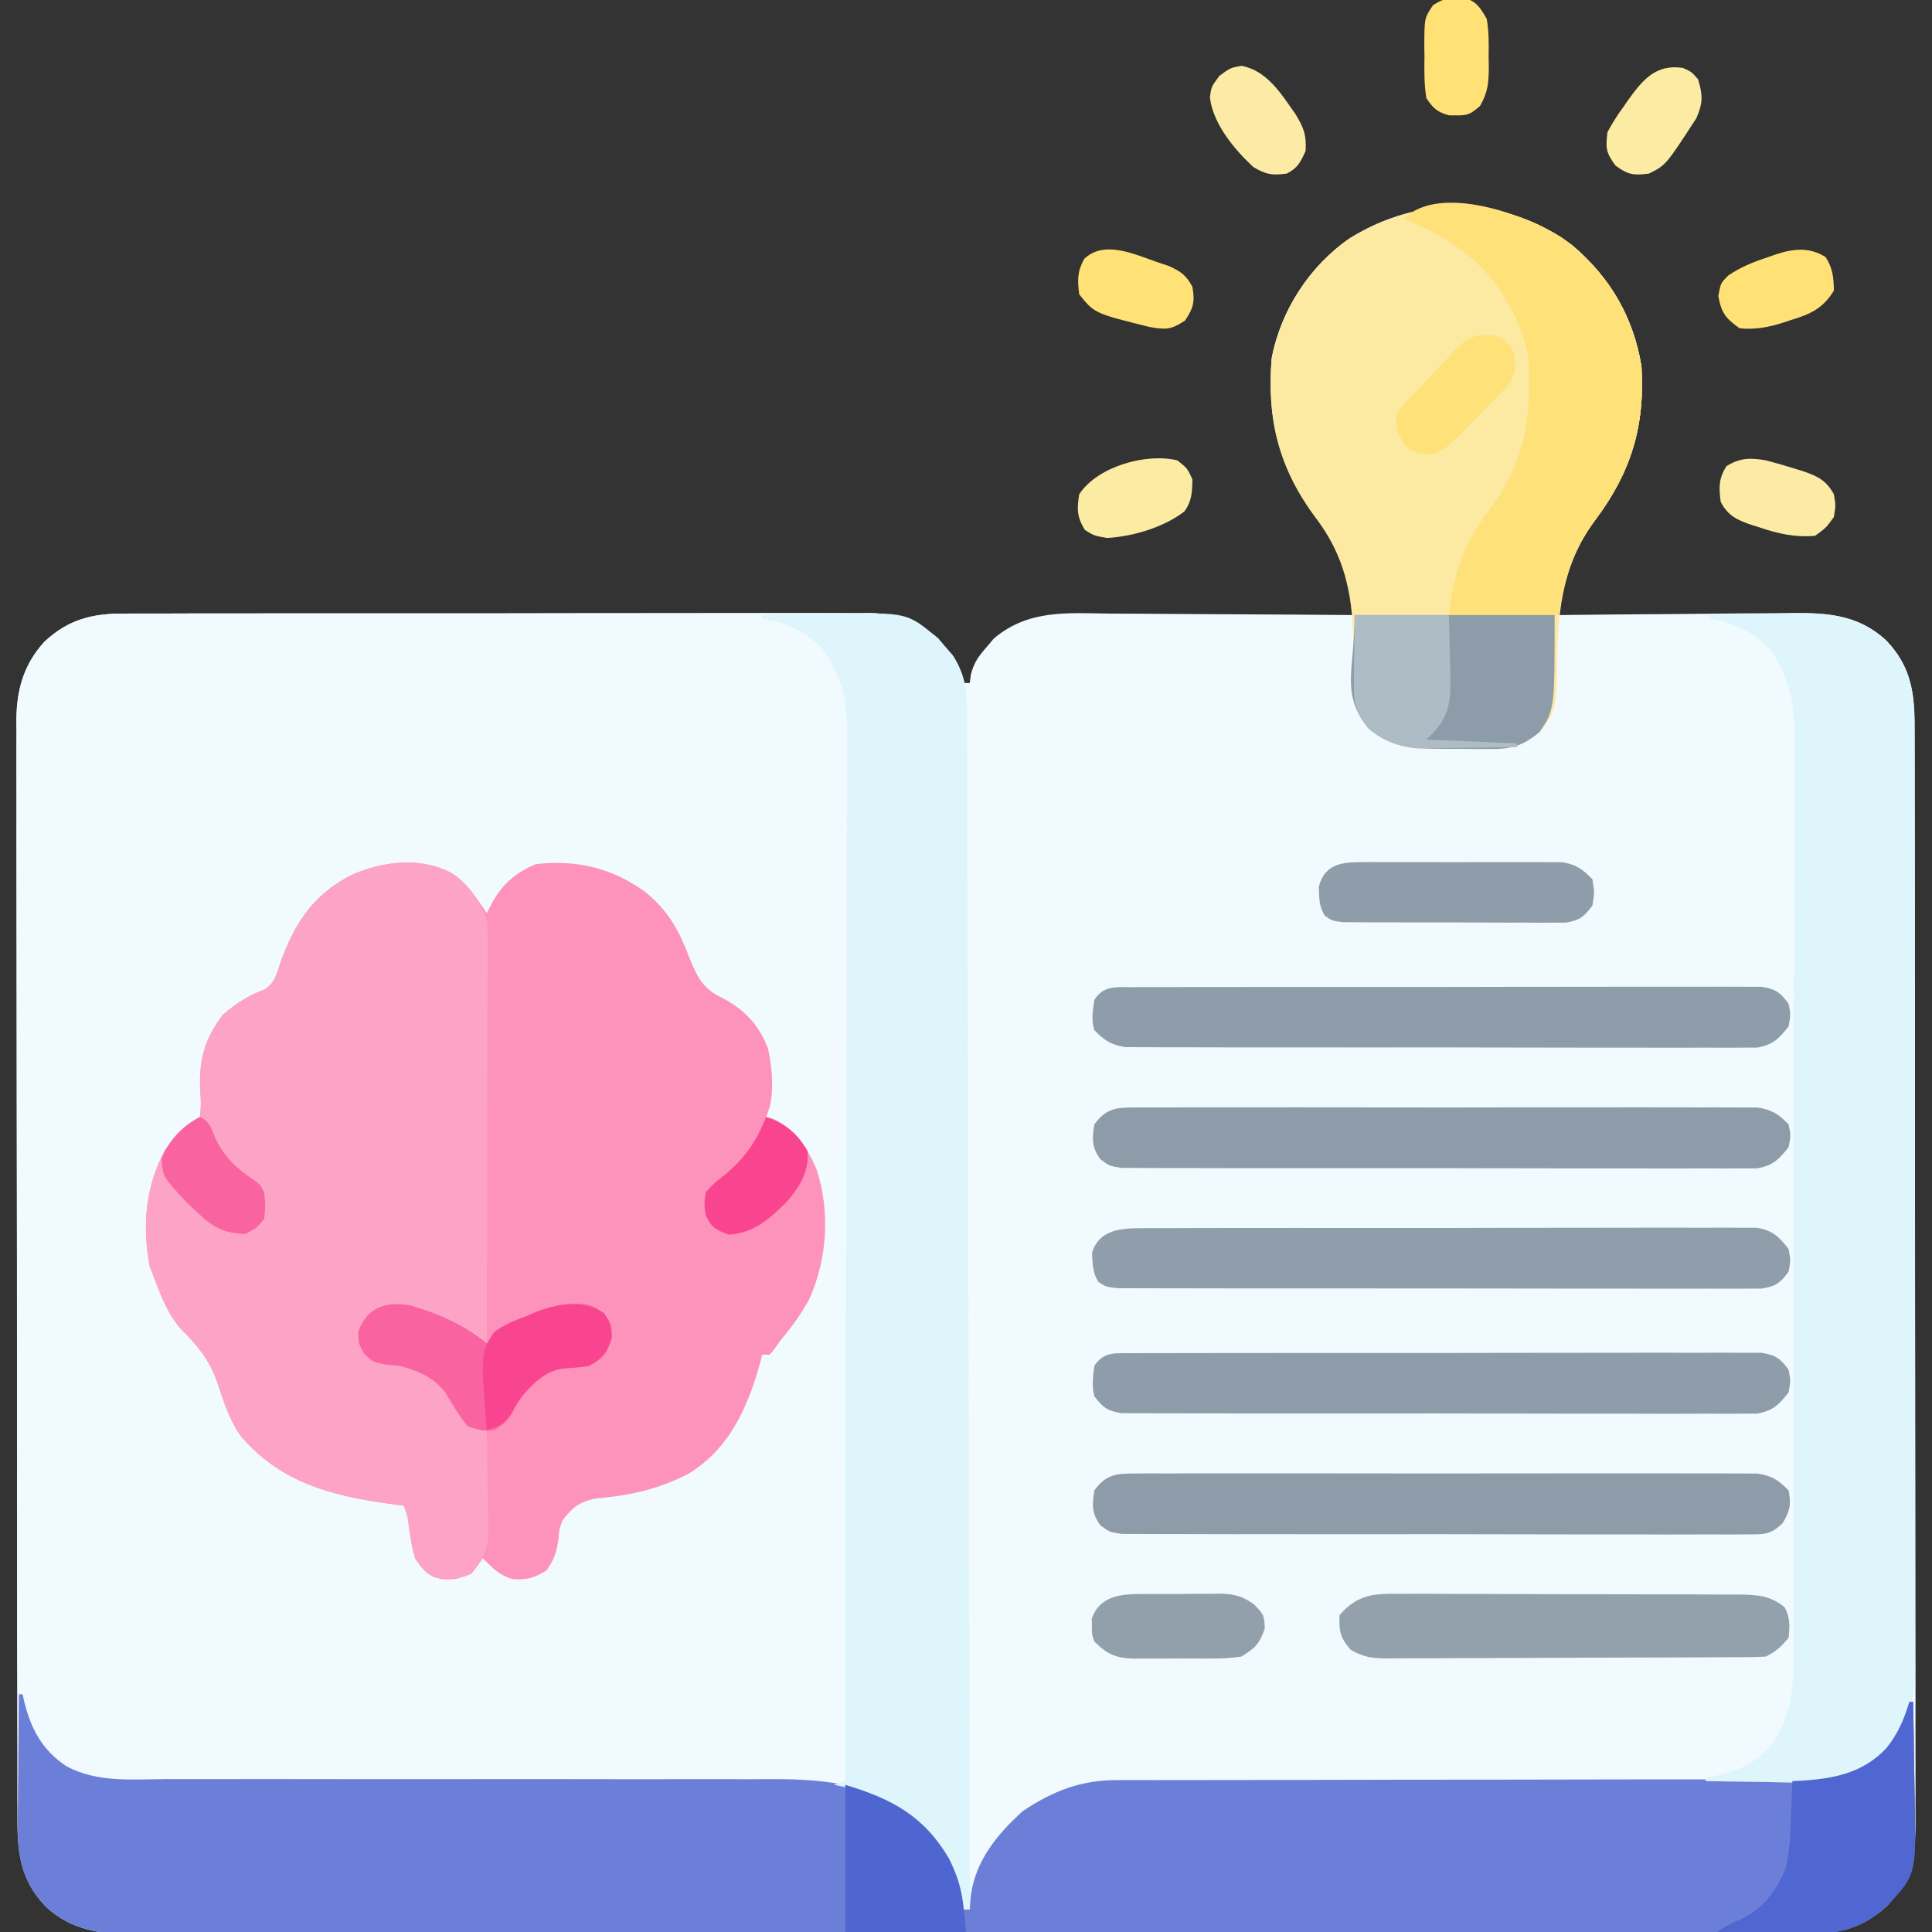 <?xml version="1.0" encoding="UTF-8"?>
<svg version="1.1" xmlns="http://www.w3.org/2000/svg" width="512" height="512">
<rect width="100%" height="100%" fill="#333333" stroke="none"/>
<path d="M0 0 C10.119 8.56 16.213 19.024 18.398 32.062 C19.404 47.725 15.712 60.094 6.336 72.625 C1.502 79.116 -1.327 84.85 -2.703 92.844 C-2.96 94.314 -2.96 94.314 -3.221 95.814 C-3.347 96.556 -3.472 97.298 -3.602 98.062 C-2.684 98.051 -1.767 98.04 -0.822 98.029 C7.858 97.928 16.537 97.852 25.217 97.803 C29.678 97.777 34.139 97.742 38.601 97.685 C42.912 97.631 47.224 97.601 51.536 97.588 C53.175 97.579 54.813 97.561 56.451 97.534 C66.553 97.373 75.463 97.563 83.293 104.818 C90.384 112.261 90.837 119.787 90.793 129.644 C90.799 130.913 90.805 132.182 90.811 133.489 C90.828 137 90.825 140.51 90.82 144.021 C90.817 147.812 90.832 151.603 90.844 155.394 C90.865 162.816 90.87 170.239 90.868 177.662 C90.867 183.696 90.87 189.731 90.878 195.766 C90.88 197.505 90.882 199.244 90.884 200.984 C90.886 202.282 90.886 202.282 90.887 203.607 C90.906 219.976 90.905 236.345 90.898 252.713 C90.893 267.679 90.913 282.645 90.947 297.611 C90.98 312.987 90.996 328.362 90.991 343.737 C90.989 352.366 90.994 360.994 91.019 369.623 C91.04 376.97 91.043 384.316 91.024 391.663 C91.015 395.409 91.014 399.155 91.035 402.901 C91.057 406.968 91.04 411.033 91.02 415.1 C91.032 416.276 91.045 417.453 91.058 418.664 C90.969 426.898 89.341 433.767 83.643 439.975 C77.688 445.583 71.381 447.518 63.319 447.446 C62.53 447.451 61.742 447.456 60.929 447.461 C58.289 447.474 55.649 447.465 53.009 447.457 C51.096 447.462 49.183 447.468 47.27 447.475 C42.015 447.492 36.76 447.489 31.505 447.484 C25.836 447.481 20.168 447.496 14.5 447.508 C3.396 447.529 -7.708 447.534 -18.813 447.532 C-27.838 447.531 -36.863 447.534 -45.889 447.542 C-48.487 447.544 -51.086 447.546 -53.685 447.548 C-55.625 447.55 -55.625 447.55 -57.604 447.551 C-75.12 447.565 -92.636 447.572 -110.153 447.568 C-110.838 447.568 -111.522 447.568 -112.228 447.567 C-115.7 447.567 -119.171 447.566 -122.643 447.565 C-123.332 447.564 -124.021 447.564 -124.732 447.564 C-126.126 447.564 -127.52 447.563 -128.914 447.563 C-150.606 447.557 -172.298 447.572 -193.99 447.604 C-218.364 447.641 -242.739 447.66 -267.114 447.655 C-280.019 447.653 -292.923 447.658 -305.827 447.683 C-316.814 447.704 -327.8 447.707 -338.786 447.689 C-344.391 447.679 -349.996 447.678 -355.602 447.699 C-360.734 447.718 -365.867 447.713 -371 447.69 C-372.855 447.686 -374.71 447.69 -376.565 447.704 C-386.997 447.775 -396.401 447.823 -404.491 440.307 C-411.593 432.876 -412.04 425.332 -411.996 415.481 C-412.002 414.212 -412.008 412.943 -412.014 411.636 C-412.031 408.125 -412.029 404.615 -412.023 401.104 C-412.02 397.313 -412.035 393.522 -412.047 389.731 C-412.068 382.309 -412.073 374.886 -412.071 367.463 C-412.07 361.429 -412.073 355.394 -412.081 349.359 C-412.083 347.62 -412.085 345.881 -412.087 344.141 C-412.088 343.276 -412.089 342.41 -412.09 341.518 C-412.109 325.149 -412.108 308.78 -412.101 292.412 C-412.096 277.446 -412.117 262.48 -412.15 247.514 C-412.183 232.138 -412.199 216.763 -412.194 201.388 C-412.192 192.759 -412.197 184.131 -412.222 175.502 C-412.243 168.155 -412.246 160.809 -412.228 153.462 C-412.218 149.716 -412.217 145.97 -412.238 142.224 C-412.26 138.157 -412.243 134.092 -412.223 130.025 C-412.236 128.849 -412.248 127.672 -412.261 126.461 C-412.173 118.227 -410.544 111.358 -404.846 105.15 C-398.565 99.235 -392.108 97.612 -383.734 97.675 C-382.43 97.667 -382.43 97.667 -381.099 97.659 C-378.198 97.644 -375.298 97.651 -372.397 97.658 C-370.312 97.653 -368.227 97.646 -366.142 97.638 C-360.487 97.62 -354.832 97.621 -349.177 97.627 C-344.453 97.63 -339.729 97.624 -335.005 97.618 C-323.858 97.604 -312.711 97.605 -301.564 97.616 C-290.072 97.628 -278.581 97.614 -267.089 97.587 C-257.215 97.565 -247.341 97.558 -237.468 97.564 C-231.574 97.568 -225.68 97.565 -219.786 97.548 C-214.242 97.532 -208.699 97.536 -203.155 97.555 C-201.124 97.559 -199.092 97.556 -197.061 97.545 C-194.281 97.532 -191.503 97.544 -188.723 97.561 C-187.925 97.552 -187.127 97.542 -186.306 97.532 C-179.317 97.623 -173.381 99.723 -168.008 104.246 C-167.379 104.99 -166.75 105.734 -166.102 106.5 C-165.127 107.612 -165.127 107.612 -164.133 108.746 C-162.487 111.236 -161.975 113.124 -161.602 116.062 C-160.942 116.062 -160.282 116.062 -159.602 116.062 C-159.509 115.332 -159.416 114.601 -159.32 113.848 C-158.483 110.602 -157.302 109.011 -155.102 106.5 C-154.472 105.756 -153.843 105.012 -153.195 104.246 C-144.003 96.507 -133.725 97.538 -122.348 97.672 C-120.477 97.679 -118.607 97.685 -116.736 97.689 C-111.839 97.704 -106.942 97.743 -102.044 97.788 C-97.037 97.829 -92.029 97.847 -87.021 97.867 C-77.215 97.91 -67.408 97.978 -57.602 98.062 C-58.187 95.516 -58.785 92.975 -59.391 90.434 C-59.553 89.72 -59.716 89.007 -59.883 88.272 C-61.491 81.61 -64.549 76.566 -68.602 71.062 C-77.88 57.971 -80.856 46.012 -79.602 30.062 C-77.221 17.34 -69.518 5.514 -58.879 -1.812 C-40.338 -13.296 -17.77 -13.234 0 0 Z " fill="#F1FAFE" transform="translate(416.602,64.938)"/>
<path d="M0 0 C0.869 -0.005 1.739 -0.011 2.635 -0.016 C5.536 -0.031 8.436 -0.024 11.337 -0.016 C13.422 -0.022 15.507 -0.029 17.592 -0.037 C23.247 -0.055 28.902 -0.054 34.557 -0.048 C39.281 -0.045 44.005 -0.051 48.729 -0.057 C59.876 -0.071 71.023 -0.07 82.17 -0.058 C93.662 -0.047 105.153 -0.061 116.645 -0.088 C126.519 -0.11 136.393 -0.117 146.266 -0.111 C152.16 -0.107 158.054 -0.11 163.948 -0.127 C169.492 -0.142 175.035 -0.138 180.579 -0.12 C182.61 -0.116 184.642 -0.119 186.673 -0.13 C189.453 -0.143 192.231 -0.131 195.011 -0.114 C195.809 -0.123 196.607 -0.133 197.429 -0.143 C204.392 -0.052 210.33 2.034 215.691 6.536 C216.311 7.271 216.931 8.006 217.57 8.763 C218.208 9.492 218.846 10.222 219.504 10.974 C222.526 15.453 223.382 19.848 223.394 25.186 C223.402 26.327 223.409 27.467 223.417 28.642 C223.414 30.507 223.414 30.507 223.411 32.41 C223.416 33.751 223.422 35.093 223.429 36.434 C223.444 40.115 223.448 43.795 223.449 47.476 C223.453 51.447 223.468 55.419 223.482 59.39 C223.504 66.268 223.519 73.147 223.529 80.026 C223.544 89.971 223.569 99.916 223.597 109.861 C223.643 125.997 223.68 142.132 223.711 158.268 C223.741 173.942 223.775 189.616 223.815 205.29 C223.819 206.739 223.819 206.739 223.823 208.217 C223.835 213.065 223.847 217.912 223.86 222.759 C223.963 262.969 224.053 303.178 224.132 343.388 C223.472 343.388 222.812 343.388 222.132 343.388 C221.986 342.782 221.839 342.176 221.687 341.552 C218.938 331.283 214.213 322.326 205.132 316.388 C196.745 312.188 189.514 310.232 180.158 310.263 C179.36 310.262 178.562 310.26 177.741 310.259 C175.071 310.255 172.401 310.259 169.731 310.262 C167.816 310.26 165.9 310.258 163.985 310.256 C159.86 310.252 155.736 310.25 151.611 310.25 C145.084 310.248 138.558 310.236 132.031 310.22 C130.929 310.217 129.827 310.215 128.691 310.212 C126.438 310.207 124.184 310.202 121.931 310.196 C106.738 310.161 91.545 310.135 76.352 310.137 C66.102 310.139 55.851 310.123 45.6 310.086 C40.179 310.068 34.757 310.059 29.335 310.071 C24.232 310.082 19.13 310.071 14.027 310.041 C12.159 310.035 10.291 310.037 8.423 310.048 C-3.674 310.114 -12.743 309.617 -21.805 300.7 C-28.024 293.809 -28.309 283.906 -28.262 275.116 C-28.271 273.478 -28.271 273.478 -28.28 271.808 C-28.297 268.172 -28.292 264.537 -28.287 260.901 C-28.295 258.286 -28.303 255.67 -28.313 253.054 C-28.334 246.701 -28.339 240.347 -28.337 233.994 C-28.336 228.828 -28.339 223.662 -28.347 218.496 C-28.349 217.004 -28.351 215.513 -28.353 214.022 C-28.354 213.279 -28.355 212.537 -28.356 211.772 C-28.375 197.752 -28.374 183.733 -28.367 169.713 C-28.362 156.901 -28.383 144.088 -28.416 131.276 C-28.449 118.102 -28.465 104.928 -28.46 91.754 C-28.458 84.365 -28.463 76.976 -28.488 69.587 C-28.511 62.639 -28.508 55.692 -28.488 48.745 C-28.485 46.198 -28.49 43.651 -28.504 41.104 C-28.522 37.622 -28.509 34.141 -28.489 30.659 C-28.502 29.656 -28.514 28.653 -28.527 27.62 C-28.43 19.903 -26.412 13.262 -21.112 7.469 C-14.817 1.566 -8.379 -0.063 0 0 Z " fill="#F1FAFE" transform="translate(32.868,162.612)"/>
<path d="M0 0 C3.755 2.791 6.138 6.407 8.719 10.277 C9.276 9.205 9.832 8.132 10.406 7.027 C13.096 2.323 16.722 -0.642 21.719 -2.723 C32.509 -3.941 41.899 -1.715 50.688 4.629 C56.89 9.663 59.725 14.953 62.543 22.41 C64.579 27.375 66.143 30.409 71.094 32.715 C76.94 35.762 80.715 39.733 83.223 46.008 C84.39 51.348 85.21 59.294 82.719 64.277 C83.42 64.463 84.121 64.649 84.844 64.84 C90.486 67.661 93.612 72.389 96.094 78.09 C99.762 89.344 98.992 101.746 94.219 112.5 C92.086 116.448 89.616 119.866 86.719 123.277 C86.206 124.008 85.693 124.739 85.164 125.492 C84.687 126.081 84.21 126.67 83.719 127.277 C83.059 127.277 82.399 127.277 81.719 127.277 C81.572 127.86 81.425 128.443 81.273 129.043 C78.012 140.963 73.122 152.191 62.195 158.805 C53.956 163.073 46.5 164.632 37.277 165.422 C32.971 166.457 31.392 167.787 28.719 171.277 C27.892 173.746 27.892 173.746 27.719 176.277 C27.132 179.849 26.696 181.311 24.594 184.402 C21.539 186.395 19.385 186.994 15.723 186.785 C12.198 185.892 10.258 183.817 7.719 181.277 C7.059 182.102 6.399 182.927 5.719 183.777 C2.352 186.583 0.889 187.07 -3.352 186.742 C-6.996 185.864 -8.224 184.364 -10.281 181.277 C-11.031 178.456 -11.526 175.692 -11.922 172.801 C-12.221 170.159 -12.221 170.159 -13.281 167.277 C-14.514 167.119 -15.746 166.96 -17.016 166.797 C-32.444 164.68 -45.952 161.177 -56.469 148.84 C-59.625 144.416 -61.084 139.364 -62.819 134.275 C-64.887 128.569 -67.864 124.945 -72.164 120.645 C-75.687 116.705 -77.462 112.185 -79.281 107.277 C-79.714 106.184 -80.147 105.091 -80.594 103.965 C-82.619 93.104 -81.783 82.781 -76.531 73.027 C-74.281 70.277 -74.281 70.277 -72.469 69.109 C-70.211 67.63 -68.797 66.532 -67.281 64.277 C-66.972 60.896 -66.972 60.896 -67.219 57.152 C-67.579 49.193 -66.119 43.671 -61.281 37.277 C-57.92 34.3 -54.385 32.039 -50.156 30.508 C-47.325 28.65 -46.951 26.384 -45.906 23.215 C-42.139 12.842 -37.309 5.507 -27.391 0.281 C-18.849 -3.6 -8.353 -4.81 0 0 Z " fill="#FD93BB" transform="translate(120.281,231.723)"/>
<path d="M0 0 C0.33 0 0.66 0 1 0 C1.203 0.944 1.203 0.944 1.41 1.906 C3.261 9.267 6.133 14.72 12.533 19.033 C20.665 23.439 29.837 22.541 38.808 22.482 C40.719 22.485 42.63 22.489 44.541 22.494 C48.645 22.503 52.749 22.499 56.853 22.486 C63.351 22.465 69.849 22.476 76.348 22.49 C91.32 22.519 106.292 22.508 121.264 22.497 C134.98 22.488 148.696 22.487 162.412 22.517 C168.863 22.531 175.312 22.525 181.763 22.504 C185.788 22.495 189.814 22.502 193.84 22.514 C195.695 22.516 197.55 22.512 199.406 22.5 C214.684 22.405 228.21 23.983 239.93 34.777 C245.023 40.122 249.785 47.281 250.129 54.832 C250.086 55.547 250.044 56.263 250 57 C250.66 57 251.32 57 252 57 C252.083 55.845 252.165 54.69 252.25 53.5 C253.499 44.132 259.136 37.238 266 31 C273.97 25.635 281.525 22.688 291.171 22.748 C292.381 22.744 292.381 22.744 293.615 22.739 C296.31 22.732 299.004 22.738 301.698 22.745 C303.634 22.742 305.569 22.738 307.504 22.734 C311.669 22.726 315.833 22.723 319.998 22.726 C326.587 22.728 333.177 22.714 339.767 22.697 C358.505 22.65 377.243 22.626 395.98 22.619 C406.332 22.615 416.683 22.597 427.035 22.564 C433.58 22.544 440.125 22.541 446.671 22.552 C450.751 22.555 454.831 22.541 458.911 22.522 C460.797 22.517 462.683 22.518 464.568 22.527 C479.879 22.724 479.879 22.724 493.402 16.141 C497.082 11.609 499.3 7.602 501 2 C501.33 2 501.66 2 502 2 C502.124 7.798 502.215 13.596 502.275 19.395 C502.3 21.364 502.334 23.333 502.377 25.301 C502.86 47.733 502.86 47.733 495.243 55.878 C489.355 61.551 482.957 63.455 474.92 63.383 C473.737 63.391 473.737 63.391 472.531 63.398 C469.89 63.411 467.251 63.403 464.61 63.394 C462.697 63.399 460.785 63.405 458.872 63.413 C453.617 63.429 448.361 63.427 443.106 63.421 C437.438 63.419 431.77 63.433 426.102 63.446 C414.997 63.467 403.893 63.471 392.789 63.469 C383.763 63.468 374.738 63.472 365.713 63.479 C363.114 63.481 360.515 63.484 357.917 63.486 C355.977 63.487 355.977 63.487 353.997 63.489 C336.481 63.502 318.965 63.51 301.449 63.505 C300.764 63.505 300.079 63.505 299.373 63.505 C295.902 63.504 292.43 63.503 288.959 63.502 C288.27 63.502 287.58 63.502 286.87 63.502 C285.476 63.501 284.081 63.501 282.687 63.5 C260.995 63.494 239.304 63.51 217.612 63.542 C193.237 63.578 168.862 63.597 144.487 63.592 C131.583 63.59 118.679 63.595 105.774 63.62 C94.788 63.641 83.802 63.645 72.816 63.626 C67.21 63.617 61.605 63.616 56 63.636 C50.867 63.655 45.735 63.651 40.602 63.628 C38.747 63.624 36.891 63.628 35.036 63.641 C24.605 63.713 15.201 63.76 7.11 56.245 C0.662 49.497 -0.443 42.681 -0.293 33.691 C-0.289 32.725 -0.284 31.758 -0.28 30.762 C-0.263 27.695 -0.226 24.629 -0.188 21.562 C-0.172 19.475 -0.159 17.387 -0.146 15.299 C-0.114 10.199 -0.062 5.1 0 0 Z " fill="#6C7FD8" transform="translate(5,449)"/>
<path d="M0 0 C4.359 3.22 6.987 7.137 8.719 12.27 C8.965 14.65 8.965 14.65 8.959 17.161 C8.962 18.118 8.965 19.076 8.968 20.063 C8.957 21.621 8.957 21.621 8.946 23.21 C8.946 24.313 8.946 25.416 8.947 26.552 C8.945 30.194 8.93 33.835 8.914 37.477 C8.91 40.003 8.907 42.529 8.905 45.056 C8.899 51.023 8.883 56.99 8.863 62.958 C8.84 69.753 8.829 76.549 8.819 83.345 C8.799 97.32 8.763 111.295 8.719 125.27 C7.979 124.787 7.239 124.304 6.477 123.806 C5.009 122.858 5.009 122.858 3.512 121.891 C2.545 121.263 1.579 120.636 0.583 119.99 C-5.69 116.222 -11.979 114.296 -19.281 115.27 C-22.471 117.209 -22.471 117.209 -24.281 120.27 C-24.208 124.024 -23.953 125.598 -21.281 128.27 C-19.121 128.805 -19.121 128.805 -16.656 129.145 C-10.326 130.374 -5.295 131.437 -1.406 136.906 C-0.23 138.846 0.902 140.813 1.98 142.809 C4.014 145.687 5.471 146.12 8.719 147.27 C8.818 151.717 8.89 156.164 8.938 160.612 C8.959 162.123 8.986 163.634 9.021 165.145 C9.069 167.325 9.092 169.503 9.109 171.684 C9.141 173.647 9.141 173.647 9.173 175.651 C8.644 179.865 7.374 181.998 4.719 185.27 C1.481 186.888 -1.781 186.827 -5.281 186.27 C-8.65 184.146 -9.968 182.449 -10.992 178.594 C-11.344 176.667 -11.656 174.733 -11.922 172.793 C-12.221 170.151 -12.221 170.151 -13.281 167.27 C-14.514 167.111 -15.746 166.952 -17.016 166.789 C-32.444 164.672 -45.952 161.169 -56.469 148.832 C-59.625 144.408 -61.084 139.357 -62.819 134.267 C-64.887 128.561 -67.864 124.937 -72.164 120.637 C-75.687 116.697 -77.462 112.177 -79.281 107.27 C-79.714 106.176 -80.147 105.083 -80.594 103.957 C-82.619 93.096 -81.783 82.773 -76.531 73.02 C-74.281 70.27 -74.281 70.27 -72.469 69.102 C-70.211 67.623 -68.797 66.524 -67.281 64.27 C-66.972 60.889 -66.972 60.889 -67.219 57.145 C-67.579 49.185 -66.119 43.664 -61.281 37.27 C-57.92 34.292 -54.385 32.031 -50.156 30.5 C-47.325 28.642 -46.951 26.376 -45.906 23.207 C-42.139 12.834 -37.309 5.499 -27.391 0.273 C-18.86 -3.602 -8.335 -4.834 0 0 Z " fill="#FDA3C6" transform="translate(120.281,231.73)"/>
<path d="M0 0 C10.119 8.56 16.213 19.024 18.398 32.062 C19.404 47.725 15.712 60.094 6.336 72.625 C-3.205 85.436 -3.919 98.608 -3.992 114.186 C-4.125 120.255 -4.252 124.429 -8.602 129.062 C-13.031 132.529 -15.896 133.567 -21.504 133.559 C-23.458 133.56 -23.458 133.56 -25.451 133.561 C-26.123 133.55 -26.795 133.54 -27.487 133.529 C-29.531 133.5 -31.572 133.508 -33.615 133.521 C-41.596 133.47 -47.621 133.397 -53.914 128.125 C-57.259 124.037 -57.847 121.067 -57.875 115.785 C-57.906 113.93 -57.906 113.93 -57.938 112.037 C-57.963 109.464 -57.982 106.891 -57.992 104.318 C-58.217 92.198 -60.425 82.225 -67.797 72.465 C-77.71 59.269 -80.884 46.364 -79.602 30.062 C-77.221 17.34 -69.518 5.514 -58.879 -1.812 C-40.338 -13.296 -17.77 -13.234 0 0 Z " fill="#FCEAA3" transform="translate(416.602,64.938)"/>
<path d="M0 0 C4.82 -0.1 9.639 -0.172 14.459 -0.22 C16.095 -0.24 17.732 -0.267 19.367 -0.302 C38.407 -0.697 38.407 -0.697 46.559 6.148 C47.489 7.251 47.489 7.251 48.438 8.375 C49.395 9.469 49.395 9.469 50.371 10.586 C53.394 15.065 54.249 19.46 54.262 24.798 C54.269 25.939 54.277 27.079 54.284 28.255 C54.282 29.498 54.28 30.741 54.278 32.022 C54.283 33.363 54.289 34.705 54.296 36.047 C54.312 39.727 54.315 43.408 54.317 47.088 C54.32 51.06 54.336 55.031 54.349 59.002 C54.372 65.881 54.387 72.759 54.397 79.638 C54.411 89.583 54.437 99.528 54.465 109.473 C54.51 125.609 54.547 141.745 54.578 157.88 C54.608 173.554 54.643 189.228 54.683 204.902 C54.685 205.868 54.688 206.834 54.69 207.83 C54.702 212.677 54.715 217.524 54.727 222.371 C54.831 262.581 54.92 302.79 55 343 C54.34 343 53.68 343 53 343 C52.853 342.394 52.706 341.788 52.555 341.164 C49.806 330.895 45.081 321.938 36 316 C30.508 313.25 25.068 311.043 19 310 C19.99 309.67 20.98 309.34 22 309 C22.092 272.464 22.162 235.927 22.204 199.391 C22.209 195.077 22.214 190.762 22.22 186.448 C22.221 185.589 22.222 184.73 22.223 183.845 C22.24 169.941 22.272 156.038 22.309 142.134 C22.346 127.866 22.368 113.597 22.376 99.328 C22.382 90.525 22.399 81.723 22.432 72.92 C22.453 66.881 22.459 60.843 22.454 54.805 C22.451 51.322 22.455 47.84 22.477 44.357 C22.497 40.576 22.492 36.797 22.481 33.016 C22.493 31.922 22.504 30.827 22.516 29.7 C22.453 21.586 20.596 15.248 15.75 8.688 C11.306 4.344 6.214 1.777 0 1 C0 0.67 0 0.34 0 0 Z " fill="#DEF5FC" transform="translate(202,163)"/>
<path d="M0 0 C4.801 -0.125 9.602 -0.215 14.404 -0.275 C16.034 -0.3 17.663 -0.334 19.292 -0.377 C29.744 -0.65 38.754 -0.799 46.892 6.757 C53.531 13.709 54.442 20.753 54.388 29.993 C54.393 31.092 54.398 32.19 54.404 33.321 C54.418 36.996 54.411 40.67 54.404 44.345 C54.41 46.982 54.417 49.618 54.425 52.255 C54.442 58.671 54.443 65.086 54.438 71.502 C54.434 76.718 54.435 81.934 54.44 87.151 C54.441 87.894 54.442 88.637 54.443 89.402 C54.444 90.912 54.446 92.421 54.447 93.931 C54.461 108.081 54.456 122.231 54.444 136.382 C54.434 149.318 54.447 162.254 54.471 175.19 C54.495 188.483 54.505 201.775 54.498 215.068 C54.495 222.527 54.497 229.986 54.515 237.445 C54.529 243.795 54.53 250.145 54.513 256.495 C54.504 259.732 54.504 262.97 54.517 266.207 C54.53 269.723 54.519 273.237 54.501 276.753 C54.516 278.276 54.516 278.276 54.53 279.83 C54.436 289.002 51.559 296.513 45.099 303.132 C36.731 310.579 25.823 309.481 15.375 309.25 C13.783 309.23 12.19 309.212 10.598 309.195 C6.731 309.152 2.866 309.083 -1 309 C-1 308.67 -1 308.34 -1 308 C-0.165 307.888 -0.165 307.888 0.688 307.773 C7.609 306.581 12.999 303.963 17.316 298.262 C21.679 291.002 22.293 284.526 22.267 276.285 C22.272 275.205 22.276 274.125 22.281 273.012 C22.294 269.392 22.292 265.772 22.291 262.151 C22.297 259.556 22.303 256.96 22.311 254.365 C22.327 248.046 22.333 241.727 22.334 235.407 C22.335 230.269 22.339 225.13 22.346 219.992 C22.363 205.414 22.372 190.835 22.371 176.257 C22.371 175.471 22.371 174.686 22.371 173.876 C22.371 173.09 22.37 172.303 22.37 171.493 C22.37 158.751 22.389 146.01 22.417 133.268 C22.446 120.176 22.459 107.083 22.458 93.991 C22.457 86.644 22.462 79.297 22.484 71.951 C22.504 65.04 22.504 58.129 22.489 51.218 C22.487 48.684 22.492 46.15 22.504 43.616 C22.519 40.151 22.51 36.687 22.494 33.223 C22.505 32.225 22.515 31.227 22.526 30.199 C22.448 22.26 20.542 15.081 15.75 8.625 C11.272 4.35 6.193 1.774 0 1 C0 0.67 0 0.34 0 0 Z " fill="#DEF5FC" transform="translate(453,163)"/>
<path d="M0 0 C11.55 8.601 18.624 19.826 21 34 C22.006 49.663 18.314 62.031 8.938 74.562 C2.682 82.962 0.946 89.295 -1 100 C-10.57 100 -20.14 100 -30 100 C-28.667 88.006 -25.835 80.725 -18.725 71.287 C-9.645 59.018 -8.105 46.787 -9 32 C-9.567 28.391 -10.485 25.316 -12 22 C-12.34 21.248 -12.681 20.497 -13.031 19.723 C-19.36 7.215 -29.178 0.017 -42 -5 C-32.462 -14.538 -9.562 -6.033 0 0 Z " fill="#FEE178" transform="translate(414,63)"/>
<path d="M0 0 C0.723 -0.005 1.445 -0.011 2.189 -0.016 C4.617 -0.031 7.044 -0.023 9.472 -0.016 C11.209 -0.022 12.947 -0.029 14.685 -0.037 C19.41 -0.055 24.135 -0.054 28.86 -0.048 C32.802 -0.045 36.743 -0.051 40.685 -0.057 C49.982 -0.071 59.279 -0.07 68.576 -0.058 C78.174 -0.047 87.772 -0.061 97.37 -0.088 C105.604 -0.11 113.839 -0.117 122.073 -0.111 C126.994 -0.107 131.915 -0.11 136.836 -0.127 C141.463 -0.142 146.089 -0.138 150.716 -0.12 C152.416 -0.116 154.115 -0.119 155.815 -0.13 C158.132 -0.143 160.449 -0.131 162.766 -0.114 C164.064 -0.113 165.361 -0.113 166.698 -0.113 C170.5 0.473 171.689 1.325 173.947 4.388 C174.509 7.325 174.509 7.325 173.947 10.388 C171.322 13.728 169.835 15.221 165.609 16.014 C164.329 16.015 163.048 16.015 161.729 16.016 C161.012 16.023 160.296 16.03 159.559 16.037 C157.164 16.055 154.772 16.037 152.378 16.019 C150.66 16.024 148.941 16.031 147.223 16.04 C142.56 16.059 137.897 16.046 133.234 16.026 C128.355 16.01 123.476 16.019 118.597 16.024 C110.405 16.028 102.213 16.013 94.021 15.985 C84.547 15.953 75.073 15.953 65.598 15.97 C56.486 15.986 47.375 15.979 38.263 15.962 C34.384 15.955 30.505 15.956 26.626 15.963 C22.06 15.971 17.494 15.959 12.928 15.932 C11.251 15.925 9.574 15.925 7.897 15.932 C5.61 15.94 3.324 15.925 1.038 15.902 C-0.883 15.898 -0.883 15.898 -2.842 15.894 C-6.602 15.301 -7.784 14.382 -10.053 11.388 C-10.762 8.48 -10.393 6.445 -10.053 3.388 C-7.586 -0.523 -4.306 0.008 0 0 Z " fill="#8E9DA9" transform="translate(300.053,358.612)"/>
<path d="M0 0 C0.711 -0.007 1.423 -0.014 2.155 -0.021 C4.533 -0.039 6.91 -0.029 9.288 -0.019 C10.994 -0.026 12.701 -0.035 14.408 -0.045 C19.04 -0.067 23.672 -0.064 28.305 -0.056 C32.172 -0.05 36.039 -0.058 39.905 -0.065 C49.027 -0.082 58.148 -0.078 67.27 -0.062 C76.682 -0.045 86.094 -0.061 95.505 -0.093 C103.586 -0.12 111.667 -0.127 119.748 -0.118 C124.574 -0.114 129.4 -0.116 134.227 -0.136 C138.764 -0.155 143.301 -0.149 147.839 -0.124 C149.504 -0.119 151.169 -0.123 152.835 -0.135 C155.108 -0.151 157.38 -0.136 159.653 -0.114 C161.561 -0.113 161.561 -0.113 163.508 -0.112 C167.72 0.683 169.208 2.187 171.827 5.515 C172.389 8.577 172.389 8.577 171.827 11.515 C169.569 14.577 168.38 15.429 164.579 16.015 C162.632 16.016 162.632 16.016 160.646 16.016 C159.56 16.024 159.56 16.024 158.452 16.033 C156.025 16.046 153.599 16.031 151.172 16.016 C149.433 16.02 147.693 16.026 145.953 16.033 C141.228 16.047 136.504 16.036 131.778 16.019 C126.838 16.005 121.897 16.012 116.956 16.015 C108.66 16.018 100.364 16.004 92.067 15.981 C82.468 15.955 72.87 15.953 63.271 15.965 C54.045 15.975 44.818 15.969 35.592 15.955 C31.662 15.949 27.731 15.949 23.801 15.954 C19.176 15.959 14.551 15.949 9.926 15.927 C8.226 15.922 6.526 15.921 4.826 15.926 C2.51 15.932 0.196 15.92 -2.12 15.902 C-3.417 15.9 -4.714 15.897 -6.051 15.895 C-9.173 15.515 -9.173 15.515 -11.083 14.237 C-12.622 11.805 -12.637 9.372 -12.767 6.55 C-11.015 0.546 -5.408 0.012 0 0 Z " fill="#8F9EAA" transform="translate(302.173,325.485)"/>
<path d="M0 0 C1.072 -0.009 1.072 -0.009 2.165 -0.019 C4.56 -0.035 6.953 -0.022 9.348 -0.01 C11.065 -0.015 12.781 -0.022 14.498 -0.031 C19.161 -0.049 23.824 -0.042 28.487 -0.029 C33.366 -0.019 38.244 -0.029 43.123 -0.035 C51.316 -0.042 59.51 -0.033 67.704 -0.014 C77.178 0.008 86.651 0.001 96.125 -0.021 C104.257 -0.039 112.389 -0.042 120.52 -0.031 C125.378 -0.025 130.236 -0.024 135.093 -0.037 C139.661 -0.049 144.229 -0.041 148.796 -0.018 C150.473 -0.012 152.15 -0.014 153.826 -0.023 C156.115 -0.034 158.402 -0.02 160.691 0 C161.972 0.002 163.252 0.003 164.572 0.005 C168.495 0.596 170.169 1.679 172.909 4.508 C173.624 8.244 173.274 9.899 171.32 13.16 C168.072 16.323 166.261 16.134 161.773 16.136 C161.054 16.143 160.335 16.15 159.594 16.158 C157.182 16.175 154.773 16.157 152.362 16.139 C150.634 16.144 148.906 16.151 147.178 16.161 C142.484 16.179 137.79 16.166 133.096 16.147 C128.186 16.13 123.277 16.139 118.367 16.144 C110.122 16.149 101.877 16.133 93.632 16.105 C84.095 16.073 74.559 16.073 65.023 16.09 C55.854 16.106 46.686 16.099 37.517 16.082 C33.612 16.075 29.708 16.076 25.804 16.084 C21.208 16.091 16.611 16.079 12.015 16.052 C10.327 16.045 8.638 16.045 6.95 16.052 C4.648 16.061 2.347 16.045 0.045 16.023 C-1.244 16.02 -2.533 16.017 -3.861 16.014 C-7.091 15.508 -7.091 15.508 -9.506 13.695 C-11.823 10.499 -11.64 8.354 -11.091 4.508 C-7.909 0.126 -5.244 0.006 0 0 Z " fill="#8D9CA8" transform="translate(301.091,390.492)"/>
<path d="M0 0 C1.072 -0.009 1.072 -0.009 2.165 -0.019 C4.56 -0.035 6.953 -0.022 9.348 -0.01 C11.065 -0.015 12.781 -0.022 14.498 -0.031 C19.161 -0.049 23.824 -0.042 28.487 -0.029 C33.366 -0.019 38.244 -0.029 43.123 -0.035 C51.316 -0.042 59.51 -0.033 67.704 -0.014 C77.178 0.008 86.651 0.001 96.125 -0.021 C104.257 -0.039 112.389 -0.042 120.52 -0.031 C125.378 -0.025 130.236 -0.024 135.093 -0.037 C139.661 -0.049 144.229 -0.041 148.796 -0.018 C150.473 -0.012 152.15 -0.014 153.826 -0.023 C156.115 -0.034 158.402 -0.02 160.691 0 C161.972 0.002 163.252 0.003 164.572 0.005 C168.496 0.596 170.166 1.681 172.909 4.508 C173.534 7.445 173.534 7.445 172.909 10.508 C170.281 13.845 168.798 15.341 164.572 16.134 C163.291 16.135 162.01 16.136 160.691 16.136 C159.975 16.143 159.259 16.15 158.521 16.158 C156.127 16.175 153.734 16.157 151.34 16.139 C149.622 16.144 147.904 16.151 146.185 16.161 C141.522 16.179 136.859 16.166 132.196 16.147 C127.317 16.13 122.438 16.139 117.56 16.144 C109.367 16.149 101.176 16.133 92.983 16.105 C83.509 16.073 74.035 16.073 64.56 16.09 C55.449 16.106 46.337 16.099 37.226 16.082 C33.346 16.075 29.467 16.076 25.588 16.084 C21.022 16.091 16.456 16.079 11.89 16.052 C10.213 16.045 8.536 16.045 6.859 16.052 C4.572 16.061 2.287 16.045 0 16.023 C-1.92 16.018 -1.92 16.018 -3.88 16.014 C-7.091 15.508 -7.091 15.508 -9.503 13.695 C-11.823 10.499 -11.641 8.355 -11.091 4.508 C-7.909 0.126 -5.244 0.006 0 0 Z " fill="#8D9CA8" transform="translate(301.091,293.492)"/>
<path d="M0 0 C0.723 -0.005 1.445 -0.011 2.189 -0.016 C4.617 -0.031 7.044 -0.023 9.472 -0.016 C11.209 -0.022 12.947 -0.029 14.685 -0.037 C19.41 -0.055 24.135 -0.054 28.86 -0.048 C32.802 -0.045 36.743 -0.051 40.685 -0.057 C49.982 -0.071 59.279 -0.07 68.576 -0.058 C78.174 -0.047 87.772 -0.061 97.37 -0.088 C105.604 -0.11 113.839 -0.117 122.073 -0.111 C126.994 -0.107 131.915 -0.11 136.836 -0.127 C141.463 -0.142 146.089 -0.138 150.716 -0.12 C152.416 -0.116 154.115 -0.119 155.815 -0.13 C158.132 -0.143 160.449 -0.131 162.766 -0.114 C164.064 -0.113 165.361 -0.113 166.698 -0.113 C170.5 0.473 171.689 1.325 173.947 4.388 C174.509 7.325 174.509 7.325 173.947 10.388 C171.328 13.716 169.84 15.219 165.628 16.014 C164.356 16.015 163.084 16.015 161.773 16.016 C161.062 16.023 160.351 16.03 159.618 16.037 C157.24 16.055 154.864 16.037 152.486 16.019 C150.779 16.024 149.072 16.031 147.365 16.04 C142.733 16.059 138.101 16.046 133.469 16.026 C128.621 16.01 123.773 16.019 118.926 16.024 C110.785 16.028 102.644 16.013 94.503 15.985 C85.091 15.953 75.68 15.953 66.268 15.97 C57.214 15.986 48.16 15.979 39.106 15.962 C35.253 15.955 31.4 15.956 27.546 15.963 C23.009 15.971 18.472 15.959 13.934 15.932 C12.269 15.925 10.604 15.925 8.939 15.932 C6.665 15.94 4.393 15.925 2.12 15.902 C0.212 15.898 0.212 15.898 -1.735 15.894 C-5.628 15.3 -7.298 14.151 -10.053 11.388 C-10.913 8.443 -10.452 6.526 -10.053 3.388 C-7.579 -0.52 -4.311 0.008 0 0 Z " fill="#8E9DA9" transform="translate(300.053,261.612)"/>
<path d="M0 0 C1.036 -0.006 2.073 -0.011 3.141 -0.017 C6.558 -0.029 9.975 -0.004 13.392 0.021 C15.771 0.023 18.149 0.023 20.528 0.021 C25.508 0.023 30.489 0.042 35.469 0.073 C41.854 0.113 48.238 0.117 54.623 0.11 C59.533 0.107 64.442 0.119 69.352 0.136 C71.706 0.143 74.06 0.146 76.415 0.145 C79.704 0.147 82.992 0.168 86.281 0.195 C87.254 0.192 88.228 0.189 89.23 0.186 C94.126 0.248 97.645 0.34 101.576 3.615 C102.996 6.456 102.89 8.47 102.576 11.615 C100.709 13.918 99.219 15.293 96.576 16.615 C95.156 16.715 93.731 16.755 92.307 16.762 C91.411 16.77 90.515 16.777 89.592 16.784 C88.607 16.787 87.621 16.789 86.606 16.792 C85.57 16.799 84.534 16.805 83.467 16.812 C80.028 16.832 76.589 16.844 73.15 16.854 C71.978 16.858 70.805 16.862 69.597 16.866 C63.393 16.887 57.189 16.901 50.984 16.91 C44.568 16.921 38.152 16.956 31.736 16.996 C26.809 17.022 21.883 17.03 16.956 17.034 C14.59 17.039 12.225 17.05 9.859 17.069 C6.551 17.093 3.243 17.092 -0.066 17.085 C-1.045 17.098 -2.025 17.111 -3.034 17.124 C-7.297 17.091 -9.767 17.003 -13.497 14.801 C-16.234 11.697 -16.641 9.73 -16.424 5.615 C-11.491 0.005 -7.201 -0.098 0 0 Z " fill="#92A1AC" transform="translate(371.424,422.385)"/>
<path d="M0 0 C17.49 0 34.98 0 53 0 C53 25 53 25 49 31 C44.663 34.606 41.695 35.505 36.098 35.496 C34.144 35.497 34.144 35.497 32.15 35.498 C31.143 35.482 31.143 35.482 30.115 35.467 C28.071 35.438 26.03 35.446 23.986 35.459 C16.006 35.408 9.98 35.335 3.688 30.062 C-3.855 20.844 0 14.479 0 0 Z " fill="#8D9CA8" transform="translate(359,163)"/>
<path d="M0 0 C0.33 0 0.66 0 1 0 C1.124 5.798 1.215 11.596 1.275 17.395 C1.3 19.364 1.334 21.333 1.377 23.301 C1.86 45.733 1.86 45.733 -5.757 53.878 C-10.878 58.812 -16.704 61.342 -23.824 61.34 C-24.853 61.317 -24.853 61.317 -25.902 61.293 C-26.625 61.289 -27.347 61.284 -28.092 61.28 C-30.374 61.263 -32.656 61.226 -34.938 61.188 C-36.495 61.172 -38.053 61.159 -39.611 61.146 C-43.408 61.114 -47.204 61.062 -51 61 C-48.637 59.425 -46.749 58.456 -44.188 57.375 C-38.54 54.588 -35.333 50.092 -32.875 44.391 C-31.691 39.803 -31.537 35.346 -31.375 30.625 C-31.336 29.698 -31.298 28.771 -31.258 27.816 C-31.164 25.544 -31.078 23.273 -31 21 C-30.322 20.974 -29.644 20.948 -28.945 20.922 C-20.078 20.381 -12.34 18.948 -6.062 12.25 C-3.002 8.41 -1.42 4.678 0 0 Z " fill="#5066D0" transform="translate(506,451)"/>
<path d="M0 0 C7.453 2.248 13.954 5.079 20 10 C20.926 9.294 20.926 9.294 21.871 8.574 C29.399 3.04 36.41 -0.796 45.977 -0.41 C48 0 48 0 51.125 2.062 C53 5 53 5 53.125 8.562 C51.759 12.736 50.853 13.913 47 16 C44.737 16.342 42.493 16.505 40.211 16.672 C35.631 17.352 32.801 20.107 29.812 23.438 C27.964 25.971 27.964 25.971 26.438 28.688 C25 31 25 31 22 33 C18.688 33.188 18.688 33.188 15 32 C12.633 29.218 10.865 26.131 9 23 C5.752 18.886 1.953 17.361 -3 16 C-4.856 15.814 -4.856 15.814 -6.75 15.625 C-10 15 -10 15 -12.5 12.812 C-14 10 -14 10 -14.062 6.938 C-11.649 0.264 -6.599 -1.225 0 0 Z " fill="#F9639F" transform="translate(109,346)"/>
<path d="M0 0 C1.867 -0.019 1.867 -0.019 3.772 -0.038 C5.128 -0.031 6.483 -0.023 7.838 -0.014 C9.233 -0.016 10.628 -0.02 12.022 -0.025 C14.944 -0.031 17.864 -0.023 20.786 -0.004 C24.523 0.019 28.259 0.006 31.996 -0.018 C34.876 -0.033 37.756 -0.028 40.636 -0.018 C42.013 -0.015 43.391 -0.018 44.768 -0.028 C46.697 -0.038 48.626 -0.019 50.555 0 C51.651 0.003 52.747 0.006 53.876 0.01 C57.562 0.641 59.243 1.864 61.842 4.518 C62.405 8.018 62.405 8.018 61.842 11.518 C59.681 14.406 58.504 15.404 54.914 16.019 C53.208 16.019 53.208 16.019 51.469 16.019 C49.532 16.033 49.532 16.033 47.556 16.048 C46.15 16.037 44.744 16.026 43.338 16.014 C41.894 16.014 40.449 16.015 39.005 16.018 C35.981 16.019 32.958 16.007 29.934 15.984 C26.058 15.956 22.182 15.958 18.306 15.971 C15.325 15.978 12.344 15.97 9.363 15.958 C7.933 15.953 6.504 15.953 5.075 15.957 C3.078 15.96 1.082 15.941 -0.914 15.922 C-2.05 15.916 -3.186 15.911 -4.356 15.905 C-7.158 15.518 -7.158 15.518 -9.021 14.238 C-10.627 11.807 -10.572 9.405 -10.654 6.553 C-9.287 0.945 -5.177 0.015 0 0 Z " fill="#8E9DA9" transform="translate(360.158,228.482)"/>
<path d="M0 0 C12.361 3.708 20.876 8.265 27.508 19.57 C30.998 26.57 31.222 30.439 32 39 C21.44 39 10.88 39 0 39 C0 26.13 0 13.26 0 0 Z " fill="#4F66D0" transform="translate(224,473)"/>
<path d="M0 0 C8.25 0 16.5 0 25 0 C25.082 4.001 25.165 8.002 25.25 12.125 C25.286 13.376 25.323 14.626 25.36 15.915 C25.424 22.263 25.347 26.219 21 31 C20.34 31.66 19.68 32.32 19 33 C26.92 33.33 34.84 33.66 43 34 C43 34.33 43 34.66 43 35 C38.856 35.075 34.712 35.129 30.567 35.165 C29.16 35.18 27.753 35.2 26.345 35.226 C24.312 35.263 22.28 35.28 20.246 35.293 C19.026 35.309 17.806 35.324 16.549 35.341 C11.5 34.856 7.63 33.366 3.688 30.062 C0.508 26.177 -0.249 23.381 -0.195 18.359 C-0.188 16.913 -0.188 16.913 -0.18 15.437 C-0.162 14.22 -0.144 13.003 -0.125 11.75 C-0.084 7.872 -0.043 3.995 0 0 Z " fill="#AEBCC5" transform="translate(359,163)"/>
<path d="M0 0 C1.1 -0.009 1.1 -0.009 2.222 -0.019 C3.768 -0.026 5.314 -0.023 6.859 -0.01 C9.213 0.004 11.563 -0.03 13.916 -0.068 C15.423 -0.069 16.93 -0.067 18.438 -0.062 C19.483 -0.082 19.483 -0.082 20.55 -0.103 C24.334 -0.031 26.813 0.602 29.764 2.883 C32.285 5.566 32.285 5.566 32.473 9.129 C31.052 13.243 29.944 14.28 26.285 16.566 C23.561 16.957 21.252 17.129 18.535 17.098 C17.432 17.103 17.432 17.103 16.306 17.109 C14.756 17.112 13.206 17.105 11.656 17.088 C9.292 17.066 6.931 17.088 4.566 17.113 C3.056 17.111 1.546 17.106 0.035 17.098 C-0.667 17.106 -1.369 17.114 -2.093 17.122 C-6.885 17.031 -9.36 15.978 -12.715 12.566 C-13.379 10.566 -13.379 10.566 -13.34 8.566 C-13.353 7.906 -13.366 7.246 -13.379 6.566 C-11.355 0.471 -5.582 -0.04 0 0 Z " fill="#92A0AC" transform="translate(302.715,422.434)"/>
<path d="M0 0 C1.875 2.938 1.875 2.938 2 6.5 C0.634 10.674 -0.272 11.85 -4.125 13.938 C-6.388 14.279 -8.632 14.443 -10.914 14.609 C-15.494 15.289 -18.324 18.045 -21.312 21.375 C-23.172 23.891 -23.172 23.891 -24.562 26.625 C-26.462 29.436 -27.996 29.823 -31.125 30.938 C-32.749 10.471 -32.749 10.471 -29.215 4.957 C-26.565 3.101 -24.183 1.978 -21.125 0.938 C-20.349 0.593 -19.573 0.249 -18.773 -0.105 C-12.444 -2.666 -5.883 -3.883 0 0 Z " fill="#F9458F" transform="translate(160.125,348.062)"/>
<path d="M0 0 C2.438 1.562 2.438 1.562 4 4 C4.749 7.539 4.793 9.782 2.777 12.879 C0.942 15.027 -0.993 17.011 -3 19 C-3.853 19.878 -4.707 20.756 -5.586 21.66 C-14.572 30.818 -14.572 30.818 -18.938 31.375 C-22 31 -22 31 -24.312 29.375 C-26.517 26.273 -27.222 24.846 -27 21 C-25.108 17.926 -22.54 15.544 -20 13 C-18.958 11.868 -17.919 10.734 -16.883 9.598 C-15.757 8.397 -14.629 7.198 -13.5 6 C-12.7 5.117 -12.7 5.117 -11.884 4.217 C-8.066 0.277 -5.705 -0.831 0 0 Z " fill="#FEE178" transform="translate(397,89)"/>
<path d="M0 0 C5.168 1.808 8.24 4.251 11 9 C11.394 14.412 9.249 17.929 5.938 21.996 C1.36 26.73 -3.194 30.866 -9.938 31.188 C-13.316 29.877 -14.494 29.278 -16 26 C-16.391 23.152 -16.391 23.152 -16 20 C-13.77 17.578 -13.77 17.578 -10.812 15.25 C-5.469 10.719 -2.505 6.504 0 0 Z " fill="#F9458F" transform="translate(203,296)"/>
<path d="M0 0 C2.312 1.062 2.312 1.062 4 3 C5.288 7.185 5.314 9.277 3.562 13.312 C-4.518 25.759 -4.518 25.759 -9 28 C-13.053 28.54 -14.537 28.342 -17.875 25.875 C-20.441 22.404 -20.516 21.229 -20 17 C-18.685 14.588 -17.424 12.561 -15.812 10.375 C-15.425 9.816 -15.038 9.256 -14.639 8.68 C-10.674 3.122 -7.187 -1.07 0 0 Z " fill="#FCEBA3" transform="translate(446,18)"/>
<path d="M0 0 C2.728 1.364 2.888 2.839 4.062 5.625 C6.507 10.748 9.481 13.437 14.109 16.625 C16 18 16 18 17 20 C17.375 23.375 17.375 23.375 17 27 C14.938 29.5 14.938 29.5 12 31 C6.207 30.803 3.462 29.273 -0.688 25.312 C-1.599 24.463 -2.51 23.614 -3.449 22.738 C-9.883 15.831 -9.883 15.831 -10.188 11.062 C-8.342 6.304 -4.603 2.301 0 0 Z " fill="#F9639F" transform="translate(53,296)"/>
<path d="M0 0 C1.201 0.409 2.403 0.817 3.641 1.238 C6.83 2.725 8.076 3.646 9.75 6.688 C10.432 10.696 10.066 12.209 7.812 15.625 C4.118 18.113 2.612 18.092 -1.641 17.336 C-16.213 13.715 -16.213 13.715 -20.25 8.688 C-20.719 4.934 -20.781 2.649 -18.938 -0.688 C-13.739 -5.693 -5.918 -2.069 0 0 Z " fill="#FFE176" transform="translate(306.25,69.312)"/>
<path d="M0 0 C6.822 1.279 10.544 7.453 14.316 12.809 C16.518 16.41 17.252 18.359 17 22.562 C15.654 25.51 14.914 27.105 12 28.562 C8.203 29.08 6.426 28.822 3.125 26.812 C-1.929 22.121 -7.579 15.314 -8.359 8.363 C-8 5.562 -8 5.562 -5.875 2.688 C-3 0.562 -3 0.562 0 0 Z " fill="#FCEBA4" transform="translate(329,17.438)"/>
<path d="M0 0 C2.638 0.695 5.216 1.425 7.812 2.25 C8.471 2.454 9.129 2.658 9.808 2.869 C13.686 4.189 16.033 5.343 18 9 C18.5 11.938 18.5 11.938 18 15 C15.938 17.875 15.938 17.875 13 20 C7.695 20.453 3.227 19.456 -1.75 17.75 C-2.409 17.545 -3.067 17.34 -3.746 17.129 C-7.647 15.823 -10.058 14.7 -12 11 C-12.485 7.12 -12.569 4.924 -10.5 1.562 C-6.861 -0.712 -4.096 -0.713 0 0 Z " fill="#FCEBA4" transform="translate(468,122)"/>
<path d="M0 0 C2.625 2.062 2.625 2.062 4 5 C3.942 8.335 3.885 10.803 1.859 13.543 C-3.449 17.702 -11.909 20.232 -18.625 20.562 C-22 20 -22 20 -24.5 18.438 C-26.61 15.009 -26.625 12.958 -26 9 C-21.249 1.703 -8.432 -2.028 0 0 Z " fill="#FCEBA3" transform="translate(312,122)"/>
<path d="M0 0 C1.885 2.977 2.127 5.378 2.188 8.875 C-0.665 13.615 -4.075 15.153 -9.188 16.688 C-9.835 16.903 -10.482 17.119 -11.148 17.342 C-15.13 18.606 -18.644 19.285 -22.812 18.875 C-26.482 16.243 -27.653 14.786 -28.438 10.312 C-27.812 6.875 -27.812 6.875 -25.738 4.836 C-22.433 2.621 -19.129 1.279 -15.375 0.062 C-14.732 -0.166 -14.09 -0.395 -13.428 -0.631 C-8.628 -2.224 -4.439 -2.755 0 0 Z " fill="#FFE176" transform="translate(483.812,68.125)"/>
<path d="M0 0 C0.66 -0.022 1.32 -0.044 2 -0.066 C5.329 0.981 6.27 2.561 8 5.562 C8.575 8.91 8.559 12.174 8.5 15.562 C8.515 16.452 8.531 17.341 8.547 18.258 C8.522 22.455 8.347 24.961 6.219 28.652 C3.881 30.665 3.029 31.226 0 31.125 C-0.66 31.126 -1.32 31.128 -2 31.129 C-5.165 30.233 -6.141 29.33 -8 26.562 C-8.599 22.888 -8.558 19.278 -8.5 15.562 C-8.515 14.565 -8.531 13.567 -8.547 12.539 C-8.508 5.319 -8.508 5.319 -6.219 1.91 C-3.917 0.512 -2.672 -0.005 0 0 Z " fill="#FFE176" transform="translate(386,-0.562)"/>
</svg>
